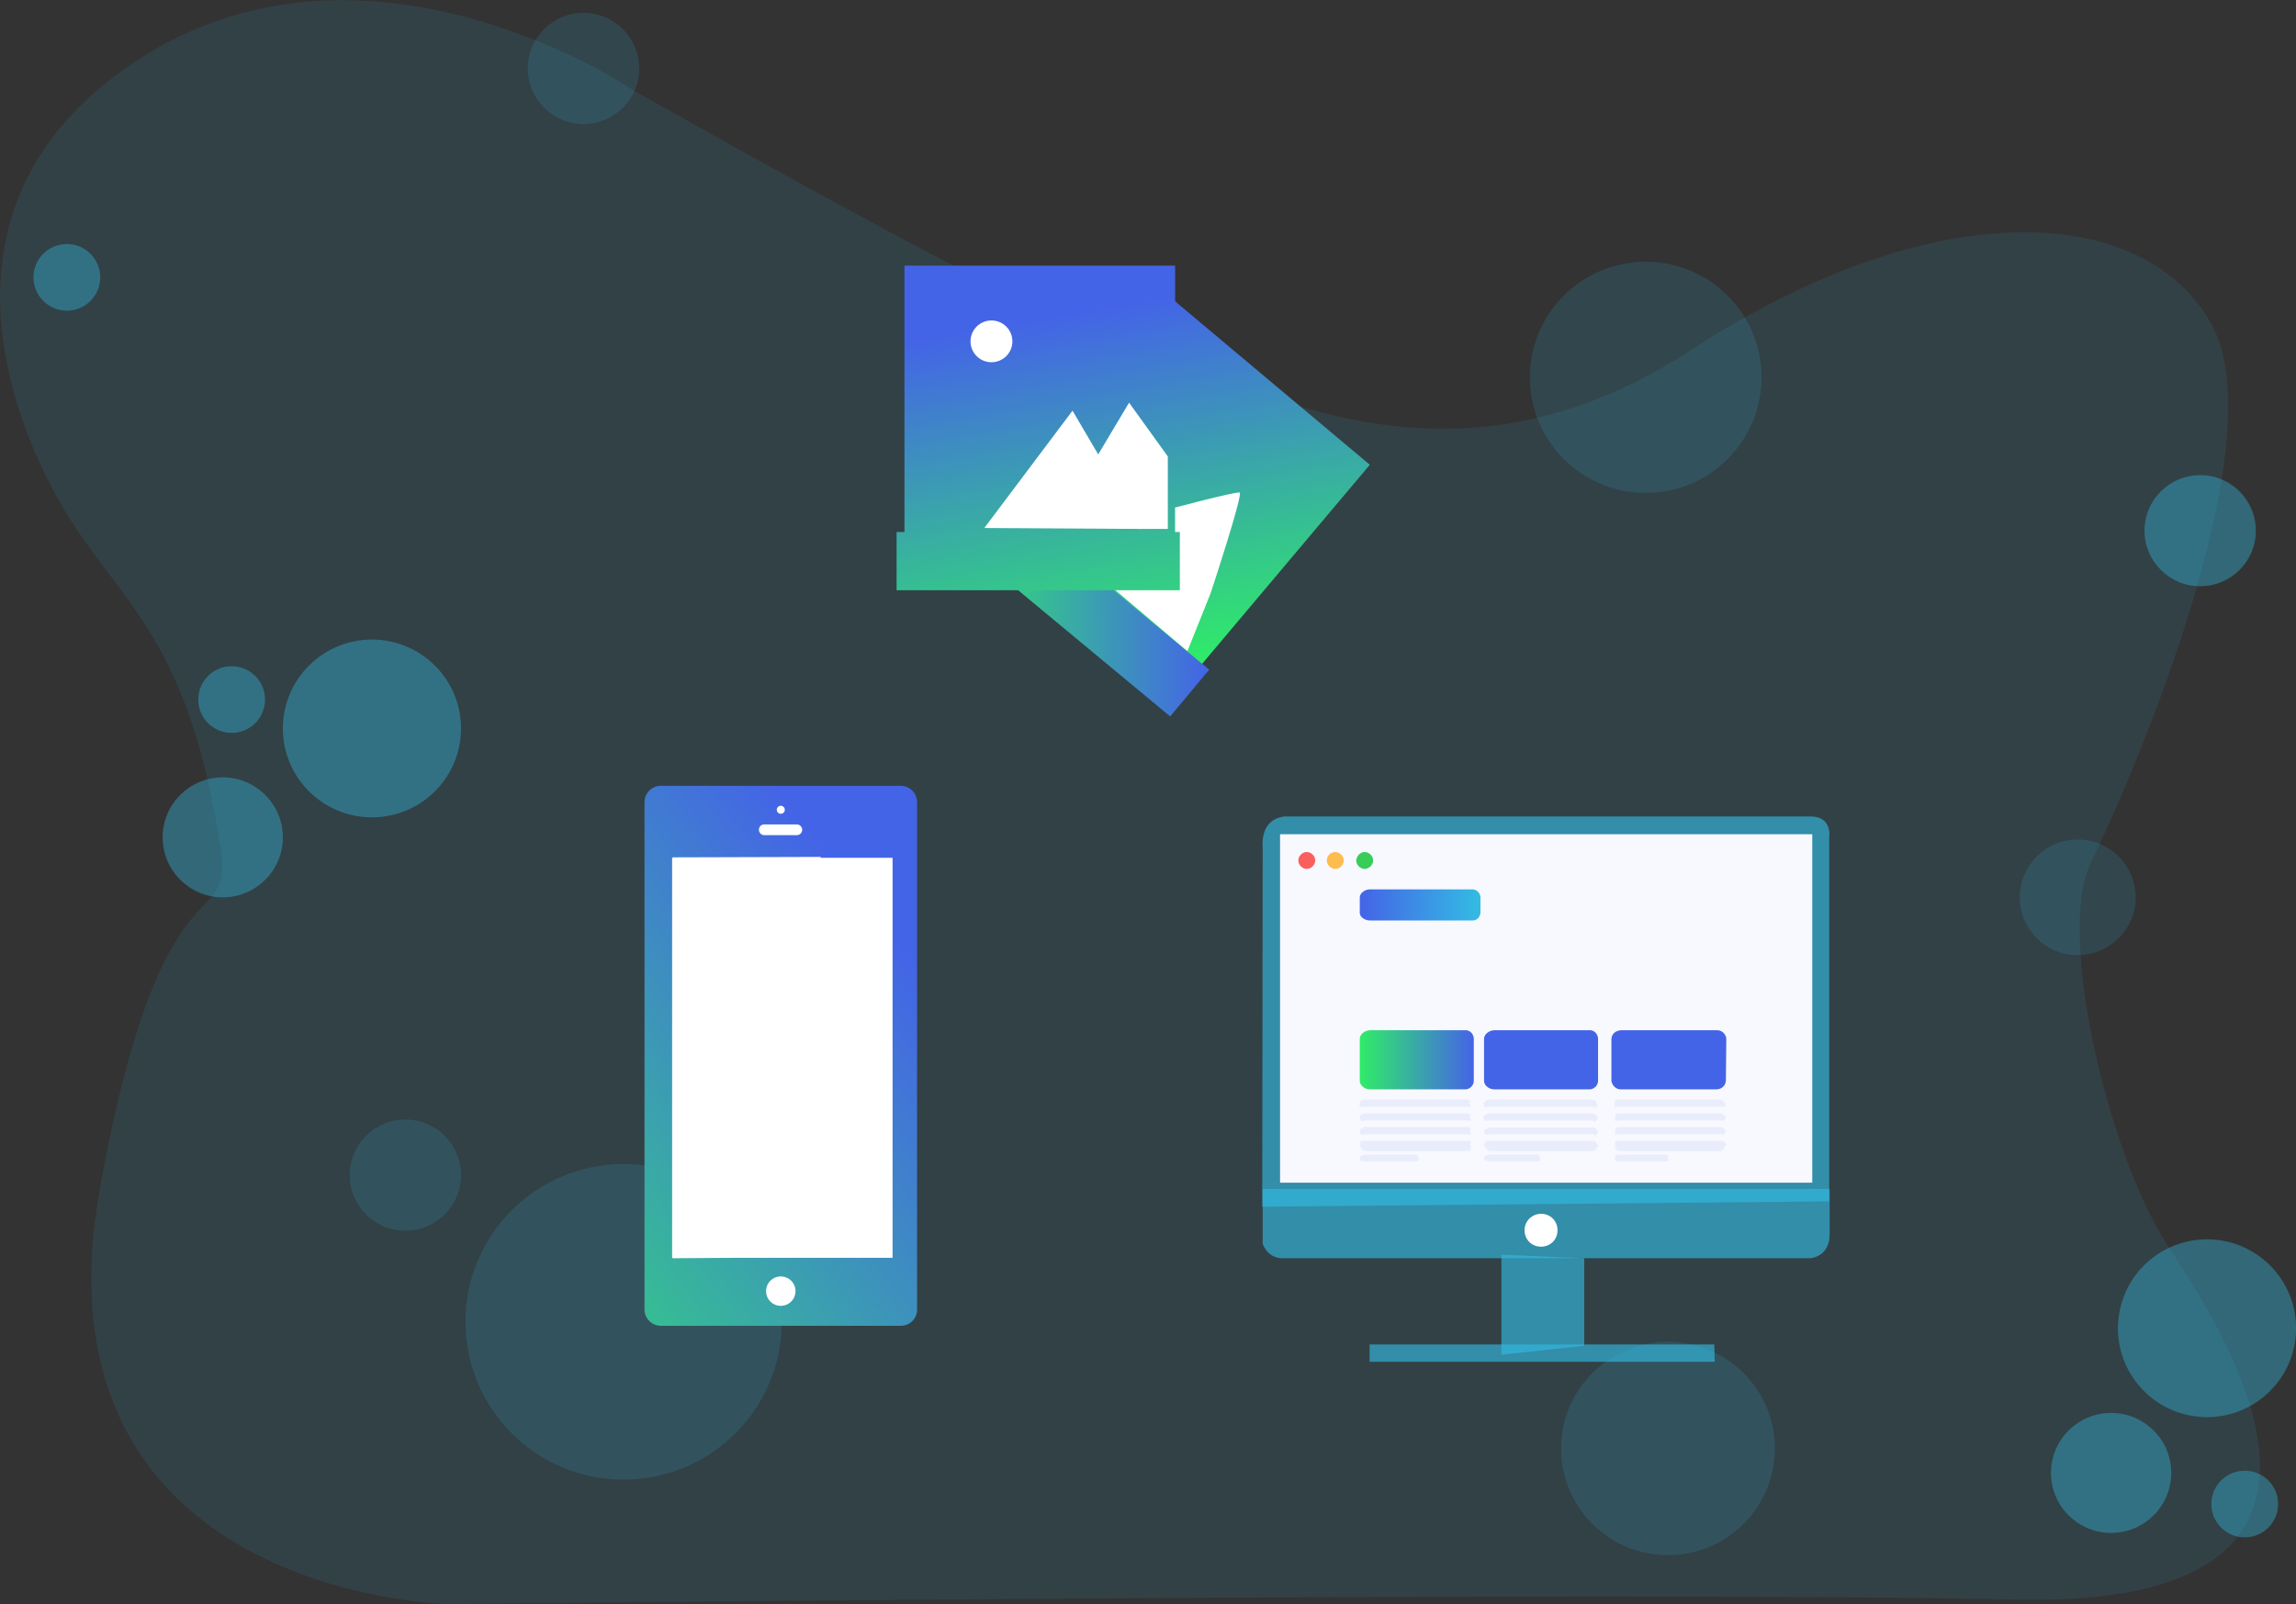 <svg width="674" height="471" viewBox="0 0 674 471" fill="none" xmlns="http://www.w3.org/2000/svg">
<rect x="0" y="0" width="674" height="471" fill="#333333" stroke="none"/>
<g clip-path="url(#clip0)">
<path d="M64.733 249.138C54.666 181.927 32.048 176.054 14.66 142.122C-1.16 111.323 -13.842 60.816 30.741 24.666C100.033 -31.452 185.014 25.971 185.014 25.971C185.014 25.971 319.677 102.97 343.21 106.886C366.744 110.801 424.269 149.953 496.176 102.97C568.084 55.988 629.532 59.903 649.143 95.14C668.754 130.377 624.302 232.172 613.843 253.053C603.384 273.935 619.072 339.188 636.069 365.29C653.065 391.391 706.668 472.305 591.617 469.695C476.565 467.085 131.411 471 131.411 471C131.411 471 7.469 468.651 29.433 348.324C47.737 247.833 68.656 275.24 64.733 249.138Z" fill="#33BCE3" fill-opacity="0.11"/>
<path d="M109.185 240.003C123.626 240.003 135.333 228.316 135.333 213.901C135.333 199.486 123.626 187.8 109.185 187.8C94.744 187.8 83.037 199.486 83.037 213.901C83.037 228.316 94.744 240.003 109.185 240.003Z" fill="#33BCE3" fill-opacity="0.39"/>
<path d="M65.387 263.494C75.135 263.494 83.037 255.606 83.037 245.875C83.037 236.145 75.135 228.257 65.387 228.257C55.639 228.257 47.737 236.145 47.737 245.875C47.737 255.606 55.639 263.494 65.387 263.494Z" fill="#33BCE3" fill-opacity="0.39"/>
<path d="M68.002 215.206C73.417 215.206 77.807 210.824 77.807 205.418C77.807 200.012 73.417 195.63 68.002 195.63C62.586 195.63 58.196 200.012 58.196 205.418C58.196 210.824 62.586 215.206 68.002 215.206Z" fill="#33BCE3" fill-opacity="0.39"/>
<path d="M673.692 394.196C676.005 379.967 666.325 366.559 652.07 364.25C637.815 361.941 624.384 371.604 622.07 385.833C619.757 400.063 629.437 413.47 643.692 415.779C657.947 418.089 671.378 408.426 673.692 394.196Z" fill="#33BCE3" fill-opacity="0.39"/>
<path d="M19.628 91.224C25.043 91.224 29.433 86.842 29.433 81.436C29.433 76.031 25.043 71.648 19.628 71.648C14.212 71.648 9.822 76.031 9.822 81.436C9.822 86.842 14.212 91.224 19.628 91.224Z" fill="#33BCE3" fill-opacity="0.39"/>
<path d="M183.053 434.458C208.686 434.458 229.466 413.715 229.466 388.128C229.466 362.541 208.686 341.798 183.053 341.798C157.42 341.798 136.64 362.541 136.64 388.128C136.64 413.715 157.42 434.458 183.053 434.458Z" fill="#33BCE3" fill-opacity="0.15"/>
<path d="M489.639 456.644C506.969 456.644 521.017 442.621 521.017 425.323C521.017 408.024 506.969 394.001 489.639 394.001C472.31 394.001 458.262 408.024 458.262 425.323C458.262 442.621 472.31 456.644 489.639 456.644Z" fill="#33BCE3" fill-opacity="0.15"/>
<path d="M609.921 280.46C619.307 280.46 626.917 272.864 626.917 263.494C626.917 254.124 619.307 246.528 609.921 246.528C600.534 246.528 592.924 254.124 592.924 263.494C592.924 272.864 600.534 280.46 609.921 280.46Z" fill="#33BCE3" fill-opacity="0.15"/>
<path d="M483.102 144.732C501.876 144.732 517.095 129.541 517.095 110.801C517.095 92.061 501.876 76.869 483.102 76.869C464.329 76.869 449.11 92.061 449.11 110.801C449.11 129.541 464.329 144.732 483.102 144.732Z" fill="#33BCE3" fill-opacity="0.15"/>
<path d="M171.287 36.411C180.312 36.411 187.629 29.108 187.629 20.098C187.629 11.088 180.312 3.785 171.287 3.785C162.261 3.785 154.944 11.088 154.944 20.098C154.944 29.108 162.261 36.411 171.287 36.411Z" fill="#33BCE3" fill-opacity="0.15"/>
<path d="M118.99 361.374C128.016 361.374 135.333 354.07 135.333 345.061C135.333 336.051 128.016 328.747 118.99 328.747C109.965 328.747 102.648 336.051 102.648 345.061C102.648 354.07 109.965 361.374 118.99 361.374Z" fill="#33BCE3" fill-opacity="0.15"/>
<path d="M645.874 172.139C654.9 172.139 662.217 164.835 662.217 155.825C662.217 146.816 654.9 139.512 645.874 139.512C636.848 139.512 629.531 146.816 629.531 155.825C629.531 164.835 636.848 172.139 645.874 172.139Z" fill="#33BCE3" fill-opacity="0.39"/>
<path d="M619.726 450.119C629.474 450.119 637.376 442.231 637.376 432.5C637.376 422.77 629.474 414.882 619.726 414.882C609.978 414.882 602.076 422.77 602.076 432.5C602.076 442.231 609.978 450.119 619.726 450.119Z" fill="#33BCE3" fill-opacity="0.39"/>
<path d="M658.948 451.424C664.364 451.424 668.754 447.042 668.754 441.636C668.754 436.23 664.364 431.848 658.948 431.848C653.533 431.848 649.143 436.23 649.143 441.636C649.143 447.042 653.533 451.424 658.948 451.424Z" fill="#33BCE3" fill-opacity="0.39"/>
<path d="M376.81 369.466H531.345C531.345 369.466 537.098 369.205 537.098 362.418V349.106H370.666V365.159C371.581 367.899 373.934 369.596 376.81 369.466Z" fill="#33BCE3" fill-opacity="0.63"/>
<path d="M370.666 249.007L370.535 354.327L536.967 352.761V245.875C536.967 245.875 538.013 239.741 531.476 239.741H376.941C376.941 239.872 370.012 239.872 370.666 249.007Z" fill="#33BCE3" fill-opacity="0.63"/>
<path d="M440.742 397.786V368.421L465.06 369.465V395.175L440.742 397.786Z" fill="#33BCE3" fill-opacity="0.63"/>
<path d="M402.043 394.784H503.236L503.367 399.874H402.043V394.784Z" fill="#33BCE3" fill-opacity="0.63"/>
<path d="M452.378 356.415C455.124 356.415 457.216 358.503 457.216 361.244C457.216 363.984 455.124 366.072 452.378 366.072C449.633 366.072 447.541 363.984 447.541 361.244C447.541 358.503 449.764 356.415 452.378 356.415Z" fill="white"/>
<path d="M531.999 244.962H375.765V347.279H531.999V244.962Z" fill="#F8F8FF"/>
<path d="M383.609 250.182C384.916 250.182 386.093 251.357 386.093 252.662C386.093 253.967 384.916 255.141 383.609 255.141C382.302 255.141 381.125 253.967 381.125 252.662C381.125 251.357 382.302 250.182 383.609 250.182Z" fill="#FA5F5D"/>
<path d="M391.976 250.182C393.284 250.182 394.46 251.357 394.46 252.662C394.46 253.967 393.284 255.141 391.976 255.141C390.669 255.141 389.492 253.967 389.492 252.662C389.492 251.357 390.538 250.182 391.976 250.182Z" fill="#FDBC4E"/>
<path d="M400.605 250.182C401.913 250.182 403.089 251.357 403.089 252.662C403.089 253.967 401.913 255.141 400.605 255.141C399.298 255.141 398.121 253.967 398.121 252.662C398.252 251.357 399.298 250.182 400.605 250.182Z" fill="#37CD58"/>
<path d="M434.598 268.061C434.467 269.367 433.421 270.411 432.114 270.28H402.174C400.605 270.28 399.167 269.236 399.167 268.061V263.494C399.167 262.319 400.605 261.145 402.174 261.145H431.983C433.29 261.014 434.467 262.058 434.598 263.363V263.494V268.061V268.061Z" fill="url(#paint0_linear)"/>
<path d="M432.637 317.393C432.637 318.698 431.46 319.873 430.152 319.873H402.174C400.605 319.873 399.167 318.698 399.167 317.393V304.995C399.167 303.69 400.736 302.515 402.174 302.515H430.022C431.329 302.385 432.506 303.429 432.637 304.865V304.995V317.393V317.393Z" fill="url(#paint1_linear)"/>
<path d="M469.113 317.393C469.113 318.698 467.936 319.873 466.629 319.873H438.651C437.082 319.873 435.644 318.698 435.644 317.393V304.995C435.644 303.69 437.212 302.515 438.651 302.515H466.498C467.806 302.385 468.982 303.429 469.113 304.865V304.995V317.393V317.393Z" fill="url(#paint2_linear)"/>
<path d="M506.636 317.393C506.505 318.829 505.328 319.873 503.89 319.873H476.042C474.473 320.003 473.297 318.829 473.035 317.393V304.995C473.166 303.429 474.473 302.515 476.042 302.515H503.89C505.328 302.385 506.636 303.559 506.766 304.995L506.636 317.393Z" fill="url(#paint3_linear)"/>
<path d="M469.113 324.441C468.852 324.963 468.459 325.224 467.936 325.354C467.806 325.354 467.806 325.354 467.675 324.963H437.082C436.428 325.354 435.513 324.963 435.513 324.441V324.049C435.513 323.527 436.428 323.005 437.082 322.874H467.675C468.198 323.005 468.459 323.397 468.59 323.788C468.59 323.919 468.59 323.919 468.852 324.049L469.113 324.441Z" fill="#E9EDFB"/>
<path d="M469.113 328.356C468.852 328.878 468.459 329.269 467.936 329.4C467.936 329.4 467.806 329.4 467.806 329.008H437.082C436.428 329.4 435.513 329.008 435.513 328.356V327.964C435.513 327.442 436.428 327.051 437.082 326.92H467.675C468.198 327.051 468.721 327.442 468.852 327.964L469.113 328.356Z" fill="#E9EDFB"/>
<path d="M469.113 332.401C468.852 333.054 468.459 333.446 467.936 333.576C467.936 333.315 467.936 333.315 467.936 333.054H437.212C436.689 333.315 436.036 333.315 435.774 332.793C435.644 332.663 435.644 332.532 435.644 332.532V332.14C435.644 331.618 436.559 331.357 437.212 331.096H467.806C468.329 331.227 468.852 331.618 468.982 332.14L469.113 332.401Z" fill="#E9EDFB"/>
<path d="M469.113 336.317C468.852 336.969 468.459 337.491 467.936 338.013H437.212C436.559 337.491 435.644 336.839 435.644 336.317V335.925C435.644 335.403 436.559 334.751 437.212 335.012H467.806C468.198 334.881 468.59 335.273 468.721 335.664C468.721 335.795 468.721 335.925 468.721 335.925C468.721 335.925 468.721 335.925 468.982 336.056L469.113 336.317Z" fill="#E9EDFB"/>
<path d="M452.117 340.362C452.117 340.884 451.855 341.015 451.202 341.015H437.082C436.428 341.015 435.644 340.754 435.644 340.362V339.971C435.644 339.449 436.428 339.057 437.082 339.057H451.202C451.725 339.057 452.117 339.449 452.117 339.971V340.362Z" fill="#E9EDFB"/>
<path d="M506.636 324.441C505.982 324.963 506.113 325.354 505.459 324.963H474.866C474.343 325.354 473.82 325.093 473.82 324.571C473.82 324.571 473.82 324.571 474.081 324.441V324.049C473.82 323.527 474.212 323.005 474.735 322.874H505.328C505.982 323.136 505.851 323.527 506.505 324.049V324.441H506.636Z" fill="#E9EDFB"/>
<path d="M506.636 328.356C505.982 328.878 506.113 329.4 505.459 329.008H474.866C474.212 329.4 473.82 329.008 474.212 328.356V327.964C473.95 327.442 474.343 327.051 474.866 326.92H505.459C506.113 327.181 505.982 327.442 506.636 327.964V328.356Z" fill="#E9EDFB"/>
<path d="M506.636 332.401C505.982 332.923 506.113 333.576 505.459 333.054H474.866C474.212 333.446 473.82 333.054 474.212 332.401V332.01C473.95 331.488 474.343 331.227 474.866 330.966H505.459C506.113 331.227 505.982 331.488 506.636 332.01V332.401Z" fill="#E9EDFB"/>
<path d="M506.636 336.317C505.982 336.839 506.113 337.491 505.459 338.013H474.866C474.212 337.361 473.82 336.839 474.212 336.317V335.925C473.95 335.664 473.95 335.273 474.212 335.142C474.473 335.012 474.604 334.881 474.866 335.012H505.59C506.243 334.751 506.113 335.403 506.766 335.925V336.317H506.636Z" fill="#E9EDFB"/>
<path d="M489.77 340.362C489.77 340.884 489.77 341.015 489.247 341.015H474.996C474.343 341.015 474.081 340.754 474.081 340.362V339.971C474.081 339.449 474.473 339.057 474.996 339.057H489.116C489.77 339.057 489.639 339.449 489.639 339.971L489.77 340.362Z" fill="#E9EDFB"/>
<path d="M431.591 324.441C431.983 324.963 431.852 325.354 431.198 324.963H400.474C400.082 325.224 399.559 325.224 399.298 324.832C399.167 324.702 399.167 324.571 399.036 324.441V324.049C399.298 323.397 399.69 323.005 400.344 322.874H430.937C431.591 323.136 431.721 323.527 431.329 324.049L431.591 324.441Z" fill="#E9EDFB"/>
<path d="M431.591 328.356C431.983 328.878 431.852 329.4 431.198 329.008H400.474C399.821 329.53 399.298 329.008 399.167 328.356V327.964C399.298 327.442 399.821 327.051 400.474 326.92H431.068C431.721 327.181 431.852 327.442 431.46 327.964L431.591 328.356Z" fill="#E9EDFB"/>
<path d="M431.591 332.401C431.983 332.924 431.852 333.576 431.198 333.054H400.474C399.821 333.576 399.298 333.054 399.167 332.401V332.01C399.298 331.488 399.821 331.227 400.474 330.966H431.068C431.721 331.227 431.852 331.488 431.46 332.01L431.591 332.401Z" fill="#E9EDFB"/>
<path d="M422.439 335.012H431.198C431.852 334.751 431.983 335.403 431.591 335.925V336.317C431.983 336.839 431.852 337.491 431.198 338.013H400.474C399.821 337.622 399.429 336.969 399.167 336.317V335.925C399.298 335.273 399.821 334.881 400.474 335.012H422.439Z" fill="#E9EDFB"/>
<path d="M416.425 340.362C416.425 340.884 416.163 341.015 415.51 341.015H400.344C399.69 341.015 399.167 340.754 399.167 340.362V339.971C399.298 339.449 399.821 339.057 400.344 339.057H415.51C416.032 339.057 416.425 339.449 416.425 339.84C416.425 339.84 416.425 339.84 416.425 339.971V340.362Z" fill="#E9EDFB"/>
<path d="M292.744 145.907L341.772 87.57L400.213 136.641L351.185 194.847L292.744 145.907Z" fill="url(#paint4_linear)" stroke="url(#paint5_linear)" stroke-width="2.7" stroke-miterlimit="10"/>
<path d="M278.232 155.825L289.345 142.514L354.585 196.674L343.472 209.986L278.232 155.825Z" fill="url(#paint6_linear)" stroke="url(#paint7_linear)" stroke-width="0.54" stroke-miterlimit="10"/>
<path d="M363.867 144.602C359.683 144.602 310.002 158.566 310.002 158.566L348.571 191.193L355.369 174.227C355.369 174.227 365.175 144.602 363.867 144.602Z" fill="white"/>
<path d="M344.256 80.001H267.512V156.608H344.256V80.001Z" fill="url(#paint8_linear)" stroke="url(#paint9_linear)" stroke-width="0.54" stroke-miterlimit="10"/>
<path d="M343.602 79.348H266.858V155.956H343.602V79.348Z" stroke="url(#paint10_linear)" stroke-width="2.7" stroke-miterlimit="10"/>
<path d="M346.348 156.217H263.197V173.313H346.348V156.217Z" fill="url(#paint11_linear)"/>
<path d="M309.741 154.651L331.444 118.239L342.818 134.031V155.303H333.928L309.741 154.651Z" fill="white"/>
<path d="M288.953 155.042L314.84 120.589L335.235 155.303L288.953 155.042Z" fill="white"/>
<path d="M291.045 94.096C294.444 94.096 297.19 96.836 297.19 100.229C297.19 103.623 294.444 106.363 291.045 106.363C287.646 106.363 284.9 103.623 284.9 100.229C284.9 96.836 287.646 94.096 291.045 94.096Z" fill="white"/>
<path d="M269.211 384.474C269.211 387.214 267.119 389.303 264.374 389.303H194.035C191.421 389.303 189.198 387.214 189.198 384.474V235.565C189.198 232.955 191.29 230.736 194.035 230.736H264.374C266.989 230.736 269.211 232.825 269.211 235.565V384.474V384.474Z" fill="url(#paint12_linear)"/>
<path d="M262.02 251.879H197.304V369.335H262.02V251.879Z" fill="white"/>
<path d="M197.435 369.466V251.748L240.971 251.618L215.085 369.335L197.435 369.466Z" fill="white"/>
<path d="M224.367 242.352H233.911C234.565 242.352 235.219 242.874 235.219 243.657C235.219 244.309 234.696 244.962 233.911 244.962H224.367C223.713 244.962 223.06 244.44 223.06 243.657C223.06 242.874 223.583 242.352 224.367 242.352Z" fill="white" stroke="white" stroke-width="0.54" stroke-miterlimit="10"/>
<path d="M229.205 238.958C229.854 238.958 230.381 238.433 230.381 237.784C230.381 237.135 229.854 236.609 229.205 236.609C228.555 236.609 228.028 237.135 228.028 237.784C228.028 238.433 228.555 238.958 229.205 238.958Z" fill="white"/>
<path d="M229.205 382.908C231.299 382.908 232.996 381.213 232.996 379.123C232.996 377.033 231.299 375.338 229.205 375.338C227.111 375.338 225.413 377.033 225.413 379.123C225.413 381.213 227.111 382.908 229.205 382.908Z" fill="white" stroke="white" stroke-width="1.08" stroke-miterlimit="10"/>
</g>
<defs>
<linearGradient id="paint0_linear" x1="399.122" y1="265.689" x2="434.629" y2="265.689" gradientUnits="userSpaceOnUse">
<stop stop-color="#4464E7"/>
<stop offset="1" stop-color="#33BCE3"/>
</linearGradient>
<linearGradient id="paint1_linear" x1="399.122" y1="311.255" x2="432.6" y2="311.255" gradientUnits="userSpaceOnUse">
<stop stop-color="#2FEC68"/>
<stop offset="1" stop-color="#4464E7"/>
</linearGradient>
<linearGradient id="paint2_linear" x1="399.122" y1="311.255" x2="432.6" y2="311.255" gradientUnits="userSpaceOnUse">
<stop stop-color="#E5A4ED"/>
<stop offset="1" stop-color="#4464E7"/>
</linearGradient>
<linearGradient id="paint3_linear" x1="399.122" y1="311.255" x2="432.6" y2="311.255" gradientUnits="userSpaceOnUse">
<stop stop-color="#4464E7"/>
<stop offset="1" stop-color="#4464E7"/>
</linearGradient>
<linearGradient id="paint4_linear" x1="355.516" y1="194.153" x2="337.415" y2="88.352" gradientUnits="userSpaceOnUse">
<stop stop-color="#2FEC68"/>
<stop offset="1" stop-color="#4464E7"/>
</linearGradient>
<linearGradient id="paint5_linear" x1="355.516" y1="194.153" x2="337.415" y2="88.352" gradientUnits="userSpaceOnUse">
<stop stop-color="#2FEC68"/>
<stop offset="1" stop-color="#4464E7"/>
</linearGradient>
<linearGradient id="paint6_linear" x1="278.356" y1="176.406" x2="354.477" y2="176.05" gradientUnits="userSpaceOnUse">
<stop stop-color="#2FEC68"/>
<stop offset="1" stop-color="#4464E7"/>
</linearGradient>
<linearGradient id="paint7_linear" x1="278.356" y1="176.406" x2="354.477" y2="176.05" gradientUnits="userSpaceOnUse">
<stop stop-color="#2FEC68"/>
<stop offset="1" stop-color="#4464E7"/>
</linearGradient>
<linearGradient id="paint8_linear" x1="355.516" y1="194.153" x2="337.415" y2="88.352" gradientUnits="userSpaceOnUse">
<stop stop-color="#2FEC68"/>
<stop offset="1" stop-color="#4464E7"/>
</linearGradient>
<linearGradient id="paint9_linear" x1="355.516" y1="194.153" x2="337.415" y2="88.352" gradientUnits="userSpaceOnUse">
<stop stop-color="#2FEC68"/>
<stop offset="1" stop-color="#4464E7"/>
</linearGradient>
<linearGradient id="paint10_linear" x1="355.516" y1="194.153" x2="337.415" y2="88.352" gradientUnits="userSpaceOnUse">
<stop stop-color="#2FEC68"/>
<stop offset="1" stop-color="#4464E7"/>
</linearGradient>
<linearGradient id="paint11_linear" x1="355.516" y1="194.153" x2="337.415" y2="88.352" gradientUnits="userSpaceOnUse">
<stop stop-color="#2FEC68"/>
<stop offset="1" stop-color="#4464E7"/>
</linearGradient>
<linearGradient id="paint12_linear" x1="114.066" y1="399.401" x2="266.449" y2="280.627" gradientUnits="userSpaceOnUse">
<stop stop-color="#2FEC68"/>
<stop offset="1" stop-color="#4464E7"/>
</linearGradient>
<clipPath id="clip0">
<rect width="674" height="471" fill="white"/>
</clipPath>
</defs>
</svg>
